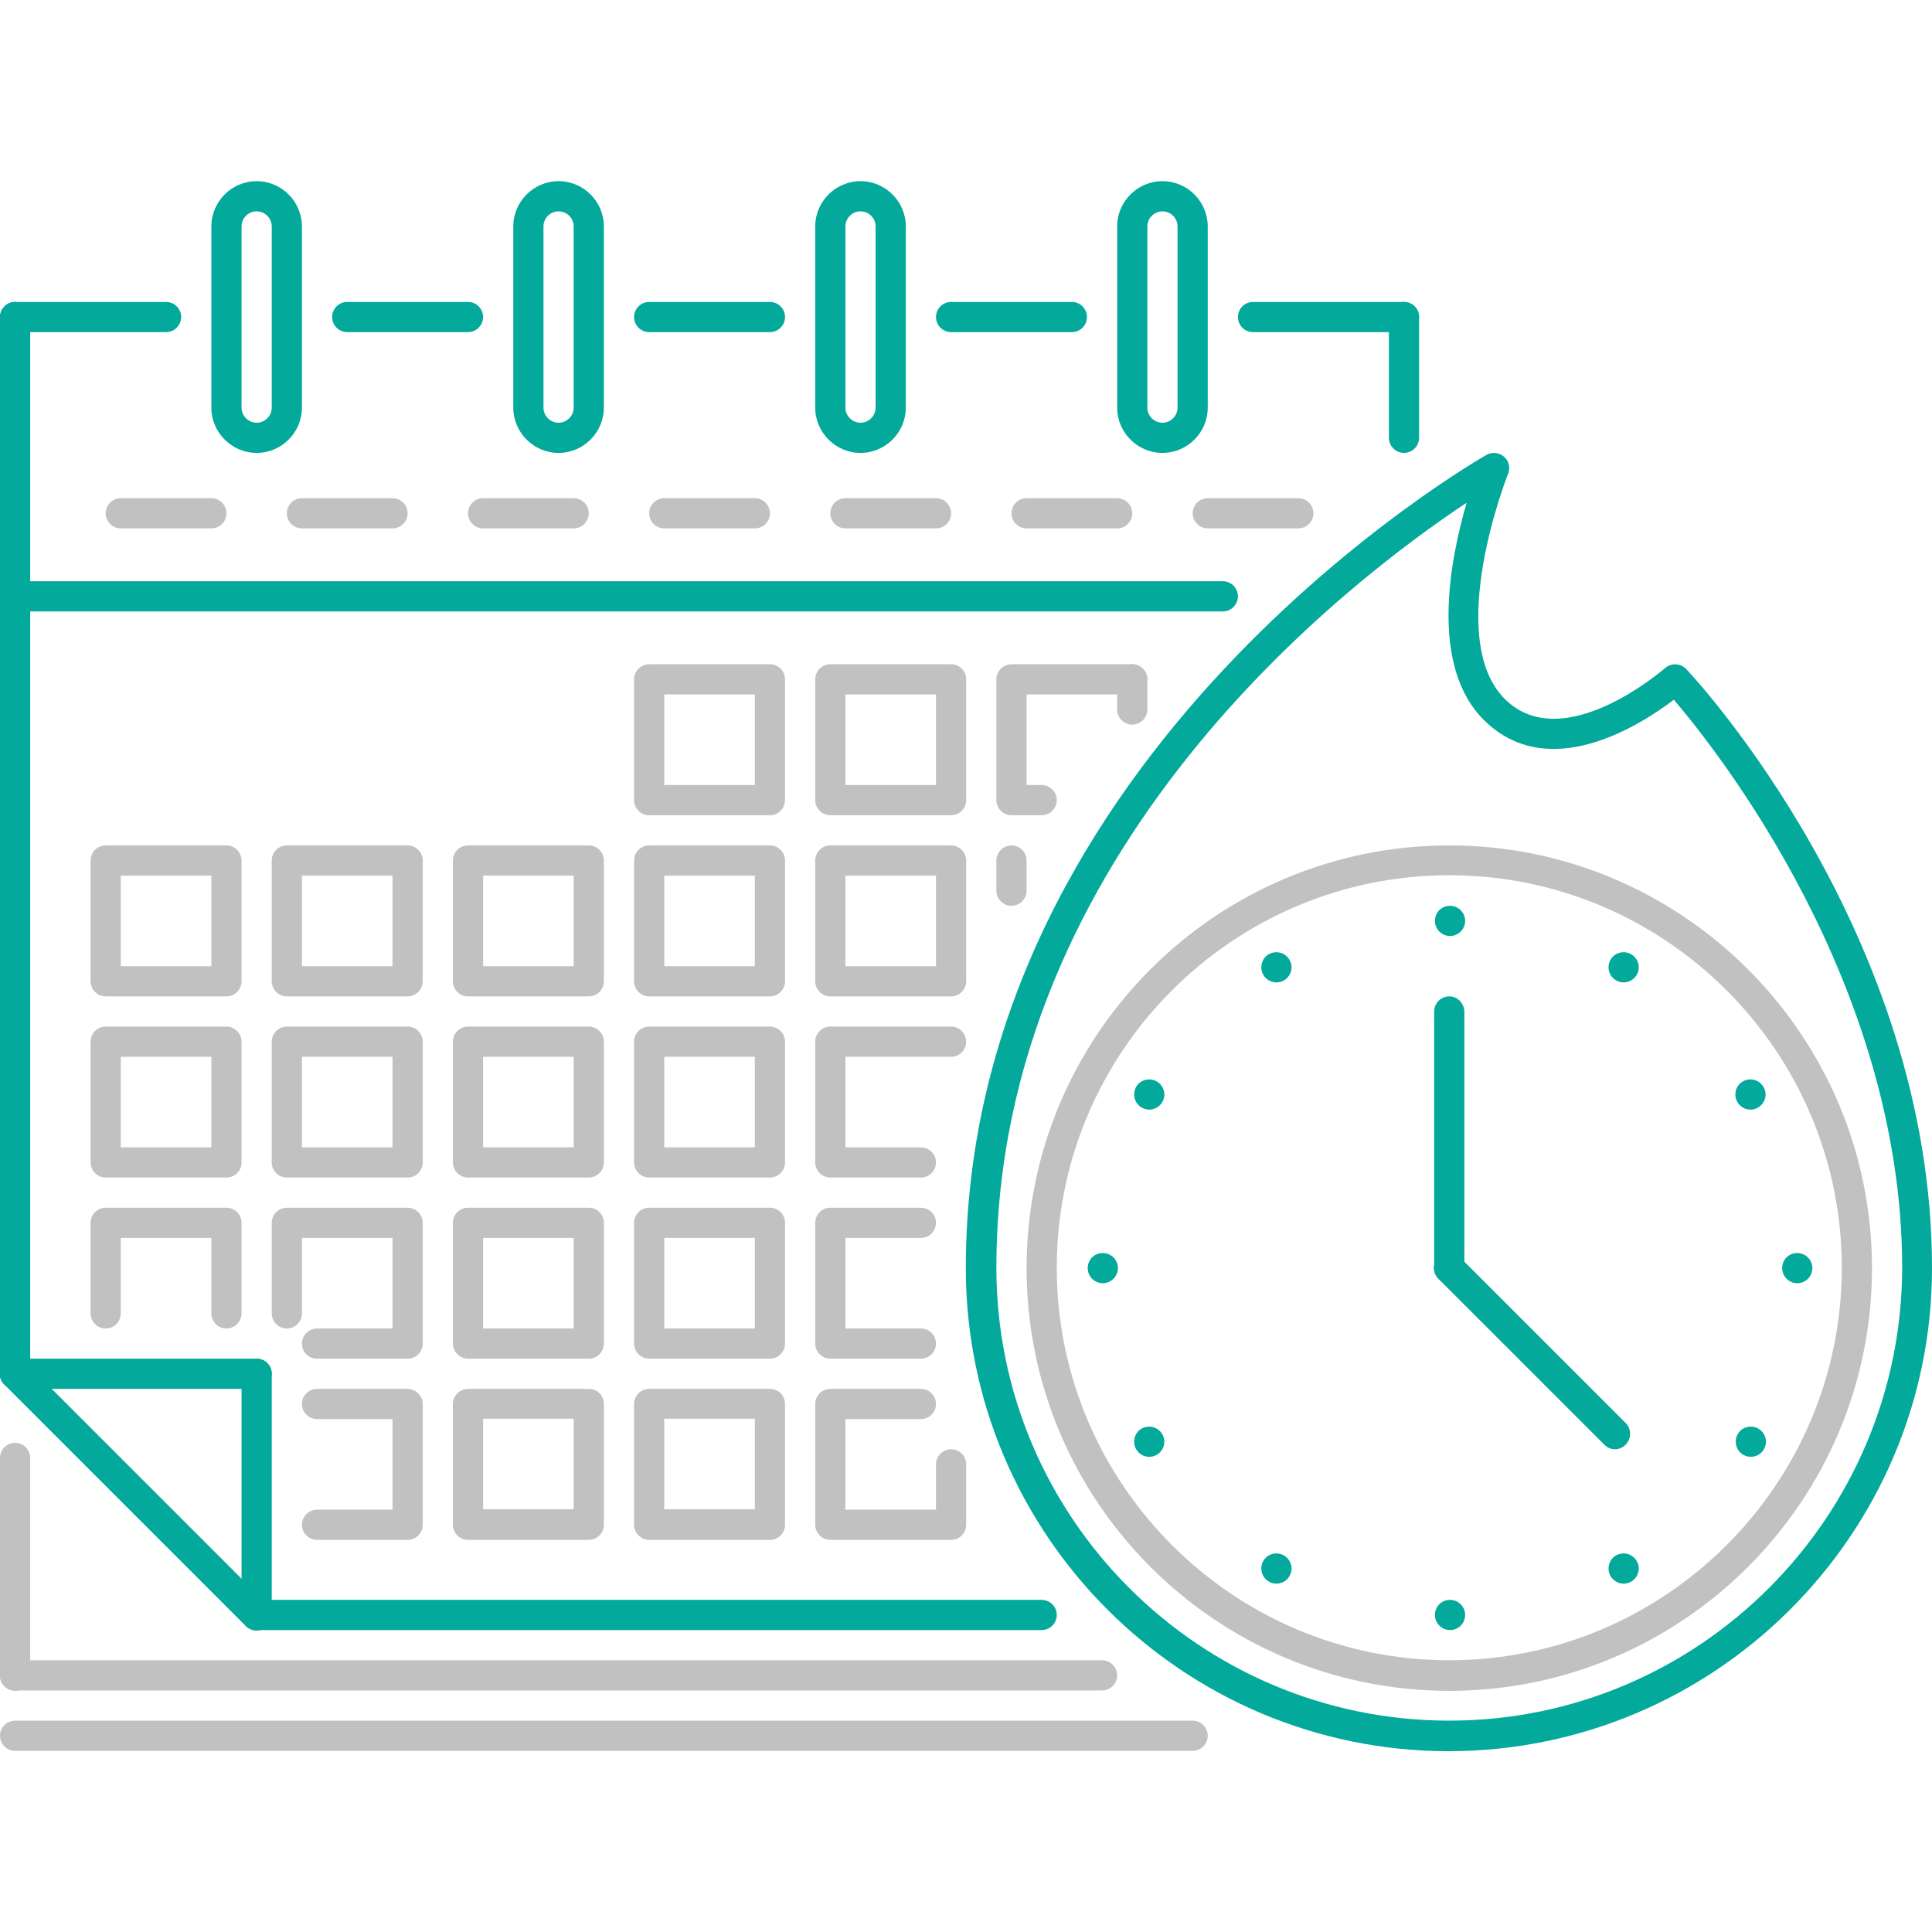 <?xml version="1.0" encoding="utf-8"?>
<!-- Generator: Adobe Illustrator 19.2.1, SVG Export Plug-In . SVG Version: 6.00 Build 0)  -->
<svg version="1.1" id="Capa_1" xmlns="http://www.w3.org/2000/svg" xmlns:xlink="http://www.w3.org/1999/xlink" x="0px" y="0px"
	 viewBox="0 0 511.9 511.9" style="enable-background:new 0 0 511.9 511.9;" xml:space="preserve">
<style type="text/css">
	.st0{fill:#03A99B;}
	.st1{fill:#C1C1C1;}
</style>
<g>
	<g>
		<path class="st0" d="M276,423.9H68c-2.2,0-4,1.8-4,4c0,2.2,1.8,4,4,4h208c2.2,0,4-1.8,4-4C280,425.7,278.2,423.9,276,423.9z"/>
	</g>
</g>
<g>
	<g>
		<path class="st0" d="M4,80c-2.2,0-4,1.8-4,4v280c0,2.2,1.8,4,4,4c2.2,0,4-1.8,4-4V84C8,81.8,6.2,80,4,80z"/>
	</g>
</g>
<g>
	<g>
		<path class="st0" d="M44,80H4c-2.2,0-4,1.8-4,4s1.8,4,4,4h40c2.2,0,4-1.8,4-4S46.2,80,44,80z"/>
	</g>
</g>
<g>
	<g>
		<path class="st0" d="M372,80h-40c-2.2,0-4,1.8-4,4s1.8,4,4,4h40c2.2,0,4-1.8,4-4S374.2,80,372,80z"/>
	</g>
</g>
<g>
	<g>
		<path class="st0" d="M372,80c-2.2,0-4,1.8-4,4v32c0,2.2,1.8,4,4,4c2.2,0,4-1.8,4-4V84C376,81.8,374.2,80,372,80z"/>
	</g>
</g>
<g>
	<g>
		<path class="st0" d="M324,154H4c-2.2,0-4,1.8-4,4s1.8,4,4,4h320c2.2,0,4-1.8,4-4S326.2,154,324,154z"/>
	</g>
</g>
<g>
	<g>
		<path class="st1" d="M292,439.9H4c-2.2,0-4,1.8-4,4c0,2.2,1.8,4,4,4h288c2.2,0,4-1.8,4-4C296,441.7,294.2,439.9,292,439.9z"/>
	</g>
</g>
<g>
	<g>
		<path class="st1" d="M316,455.9H4c-2.2,0-4,1.8-4,4c0,2.2,1.8,4,4,4h312c2.2,0,4-1.8,4-4C320,457.7,318.2,455.9,316,455.9z"/>
	</g>
</g>
<g>
	<g>
		<path class="st0" d="M70.8,425.1l-64-64c-1.6-1.6-4.1-1.6-5.7,0s-1.6,4.1,0,5.7l64,64c0.8,0.8,1.8,1.2,2.8,1.2s2-0.4,2.8-1.2
			C72.4,429.2,72.4,426.7,70.8,425.1z"/>
	</g>
</g>
<g>
	<g>
		<path class="st0" d="M68,360c-2.2,0-4,1.8-4,4v64c0,2.2,1.8,4,4,4s4-1.8,4-4v-64C72,361.7,70.2,360,68,360z"/>
	</g>
</g>
<g>
	<g>
		<path class="st0" d="M68,360H4c-2.2,0-4,1.8-4,4s1.8,4,4,4h64c2.2,0,4-1.8,4-4S70.2,360,68,360z"/>
	</g>
</g>
<g>
	<g>
		<path class="st1" d="M4,382.3c-2.2,0-4,1.8-4,4v57.7c0,2.2,1.8,4,4,4c2.2,0,4-1.8,4-4v-57.7C8,384.1,6.2,382.3,4,382.3z"/>
	</g>
</g>
<g>
	<g>
		<path class="st1" d="M56,132H32c-2.2,0-4,1.8-4,4c0,2.2,1.8,4,4,4h24c2.2,0,4-1.8,4-4C60,133.8,58.2,132,56,132z"/>
	</g>
</g>
<g>
	<g>
		<path class="st1" d="M104,132H80c-2.2,0-4,1.8-4,4c0,2.2,1.8,4,4,4h24c2.2,0,4-1.8,4-4C108,133.8,106.2,132,104,132z"/>
	</g>
</g>
<g>
	<g>
		<path class="st1" d="M152,132h-24c-2.2,0-4,1.8-4,4c0,2.2,1.8,4,4,4h24c2.2,0,4-1.8,4-4C156,133.8,154.2,132,152,132z"/>
	</g>
</g>
<g>
	<g>
		<path class="st1" d="M200,132h-24c-2.2,0-4,1.8-4,4c0,2.2,1.8,4,4,4h24c2.2,0,4-1.8,4-4C204,133.8,202.2,132,200,132z"/>
	</g>
</g>
<g>
	<g>
		<path class="st1" d="M248,132h-24c-2.2,0-4,1.8-4,4c0,2.2,1.8,4,4,4h24c2.2,0,4-1.8,4-4C252,133.8,250.2,132,248,132z"/>
	</g>
</g>
<g>
	<g>
		<path class="st1" d="M296,132h-24c-2.2,0-4,1.8-4,4c0,2.2,1.8,4,4,4h24c2.2,0,4-1.8,4-4C300,133.8,298.2,132,296,132z"/>
	</g>
</g>
<g>
	<g>
		<path class="st1" d="M344,132h-24c-2.2,0-4,1.8-4,4c0,2.2,1.8,4,4,4h24c2.2,0,4-1.8,4-4C348,133.8,346.2,132,344,132z"/>
	</g>
</g>
<g>
	<g>
		<path class="st0" d="M68,48c-6.6,0-12,5.4-12,12v48c0,6.6,5.4,12,12,12s12-5.4,12-12V60C80,53.4,74.6,48,68,48z M72,108
			c0,2.2-1.8,4-4,4s-4-1.8-4-4V60c0-2.2,1.8-4,4-4s4,1.8,4,4V108z"/>
	</g>
</g>
<g>
	<g>
		<path class="st0" d="M148,48c-6.6,0-12,5.4-12,12v48c0,6.6,5.4,12,12,12s12-5.4,12-12V60C160,53.4,154.6,48,148,48z M152,108
			c0,2.2-1.8,4-4,4s-4-1.8-4-4V60c0-2.2,1.8-4,4-4c2.2,0,4,1.8,4,4V108z"/>
	</g>
</g>
<g>
	<g>
		<path class="st0" d="M228,48c-6.6,0-12,5.4-12,12v48c0,6.6,5.4,12,12,12s12-5.4,12-12V60C240,53.4,234.6,48,228,48z M232,108
			c0,2.2-1.8,4-4,4s-4-1.8-4-4V60c0-2.2,1.8-4,4-4s4,1.8,4,4V108z"/>
	</g>
</g>
<g>
	<g>
		<path class="st0" d="M308,48c-6.6,0-12,5.4-12,12v48c0,6.6,5.4,12,12,12s12-5.4,12-12V60C320,53.4,314.6,48,308,48z M312,108
			c0,2.2-1.8,4-4,4c-2.2,0-4-1.8-4-4V60c0-2.2,1.8-4,4-4c2.2,0,4,1.8,4,4V108z"/>
	</g>
</g>
<g>
	<g>
		<path class="st0" d="M124,80H92c-2.2,0-4,1.8-4,4s1.8,4,4,4h32c2.2,0,4-1.8,4-4S126.2,80,124,80z"/>
	</g>
</g>
<g>
	<g>
		<path class="st0" d="M204,80h-32c-2.2,0-4,1.8-4,4s1.8,4,4,4h32c2.2,0,4-1.8,4-4S206.2,80,204,80z"/>
	</g>
</g>
<g>
	<g>
		<path class="st0" d="M284,80h-32c-2.2,0-4,1.8-4,4s1.8,4,4,4h32c2.2,0,4-1.8,4-4S286.2,80,284,80z"/>
	</g>
</g>
<path class="st0" d="M511.9,336C511.9,336,511.9,336,511.9,336c0-88.3-62.4-155.9-65.1-158.7c-1.5-1.6-4-1.7-5.6-0.3
	c-0.3,0.2-27,23.6-42.5,8.2c-16.2-16.3,0.7-59.3,0.9-59.7c0.6-1.6,0.2-3.4-1.1-4.5c-1.3-1.1-3.1-1.3-4.6-0.5
	c-1.4,0.8-138,78.6-138,215.5l0,0l0,0c0,70.6,57.4,128,128,128c0,0,0,0,0,0C454.5,463.9,511.9,406.5,511.9,336L511.9,336z
	 M384,455.9L384,455.9c-66.2,0-120-53.8-120-120l0,0l0,0c0-111.4,94.3-182.6,124.6-202.7c-4.5,15.4-9.8,43.2,4.5,57.5
	c17.2,17.2,41.7,1.3,50.4-5.3c11.6,13.6,60.4,75.1,60.5,150.4c0,0,0,0,0,0C503.9,402.1,450.1,455.9,384,455.9z"/>
<g>
	<g>
		<g>
			<path class="st0" d="M384.2,240L384.2,240c-2.3,0-4,1.8-4,4c0,2.2,1.8,4,4,4c2.2,0,4-1.8,4-4C388.2,241.8,386.4,240,384.2,240z"
				/>
		</g>
	</g>
	<g>
		<g>
			<path class="st0" d="M384.2,423.9L384.2,423.9c-2.3,0-4,1.8-4,4c0,2.2,1.8,4,4,4c2.2,0,4-1.8,4-4
				C388.2,425.7,386.4,423.9,384.2,423.9z"/>
		</g>
	</g>
	<g>
		<g>
			<path class="st0" d="M338.2,252.3L338.2,252.3c-2.3,0-4,1.8-4,4c0,2.2,1.8,4,4,4c2.2,0,4-1.8,4-4
				C342.2,254.1,340.4,252.3,338.2,252.3z"/>
		</g>
	</g>
	<g>
		<g>
			<path class="st0" d="M430.2,411.6L430.2,411.6c-2.3,0-4,1.8-4,4c0,2.2,1.8,4,4,4c2.2,0,4-1.8,4-4
				C434.2,413.4,432.4,411.6,430.2,411.6z"/>
		</g>
	</g>
	<g>
		<g>
			<path class="st0" d="M304.5,286L304.5,286c-2.3,0-4,1.8-4,4s1.8,4,4,4c2.2,0,4-1.8,4-4S306.7,286,304.5,286z"/>
		</g>
	</g>
	<g>
		<g>
			<path class="st0" d="M463.9,378L463.9,378c-2.3,0-4,1.8-4,4s1.8,4,4,4c2.2,0,4-1.8,4-4S466.1,378,463.9,378z"/>
		</g>
	</g>
	<g>
		<g>
			<path class="st0" d="M292.2,332L292.2,332c-2.3,0-4,1.8-4,4s1.8,4,4,4c2.2,0,4-1.8,4-4S294.4,332,292.2,332z"/>
		</g>
	</g>
	<g>
		<g>
			<path class="st0" d="M476.2,332L476.2,332c-2.3,0-4,1.8-4,4s1.8,4,4,4c2.2,0,4-1.8,4-4S478.4,332,476.2,332z"/>
		</g>
	</g>
	<g>
		<g>
			<path class="st0" d="M304.5,378L304.5,378c-2.3,0-4,1.8-4,4s1.8,4,4,4c2.2,0,4-1.8,4-4S306.7,378,304.5,378z"/>
		</g>
	</g>
	<g>
		<g>
			<path class="st0" d="M463.8,286L463.8,286c-2.3,0-4,1.8-4,4s1.8,4,4,4c2.2,0,4-1.8,4-4S466,286,463.8,286z"/>
		</g>
	</g>
	<g>
		<g>
			<path class="st0" d="M338.2,411.6L338.2,411.6c-2.3,0-4,1.8-4,4c0,2.2,1.8,4,4,4c2.2,0,4-1.8,4-4
				C342.2,413.4,340.4,411.6,338.2,411.6z"/>
		</g>
	</g>
	<g>
		<g>
			<path class="st0" d="M430.2,252.3L430.2,252.3c-2.3,0-4,1.8-4,4c0,2.2,1.8,4,4,4c2.2,0,4-1.8,4-4
				C434.2,254.1,432.4,252.3,430.2,252.3z"/>
		</g>
	</g>
</g>
<g>
	<g>
		<path class="st0" d="M384,264c-2.2,0-4,1.8-4,4v68c0,2.2,1.8,4,4,4c2.2,0,4-1.8,4-4v-68C387.9,265.8,386.2,264,384,264z"/>
	</g>
</g>
<g>
	<g>
		<path class="st0" d="M430.8,377.1l-44-44c-1.6-1.6-4.1-1.6-5.7,0s-1.6,4.1,0,5.7l44,44c0.8,0.8,1.8,1.2,2.8,1.2s2-0.4,2.8-1.2
			C432.3,381.2,432.3,378.7,430.8,377.1z"/>
	</g>
</g>
<g>
	<g>
		<path class="st1" d="M300,176c-2.2,0-4,1.8-4,4v8c0,2.2,1.8,4,4,4s4-1.8,4-4v-8C304,177.8,302.2,176,300,176z"/>
	</g>
</g>
<path class="st1" d="M204,176h-32c-2.2,0-4,1.8-4,4v32c0,2.2,1.8,4,4,4h32c2.2,0,4-1.8,4-4v-32C208,177.8,206.2,176,204,176z
	 M200,208h-24v-24h24V208z"/>
<path class="st1" d="M252,176h-32c-2.2,0-4,1.8-4,4v32c0,2.2,1.8,4,4,4h32c2.2,0,4-1.8,4-4v-32C256,177.8,254.2,176,252,176z
	 M248,208L248,208h-24v-24h24V208z"/>
<path class="st1" d="M28,264h32c2.2,0,4-1.8,4-4v-32c0-2.2-1.8-4-4-4H28c-2.2,0-4,1.8-4,4v32C24,262.2,25.8,264,28,264z M32,232h24
	v24H32V232z"/>
<path class="st1" d="M76,264h32c2.2,0,4-1.8,4-4v-32c0-2.2-1.8-4-4-4H76c-2.2,0-4,1.8-4,4v32C72,262.2,73.8,264,76,264z M80,232h24
	v24h0H80V232z"/>
<path class="st1" d="M156,224h-32c-2.2,0-4,1.8-4,4v32c0,2.2,1.8,4,4,4h32c2.2,0,4-1.8,4-4v-32C160,225.8,158.2,224,156,224z
	 M152,256h-24v-24h24V256z"/>
<path class="st1" d="M204,224h-32c-2.2,0-4,1.8-4,4v32c0,2.2,1.8,4,4,4h32c2.2,0,4-1.8,4-4v-32C208,225.8,206.2,224,204,224z
	 M200,256h-24v-24h24V256z"/>
<path class="st1" d="M252,224h-32c-2.2,0-4,1.8-4,4v32c0,2.2,1.8,4,4,4h32c2.2,0,4-1.8,4-4v-32C256,225.8,254.2,224,252,224z
	 M248,256L248,256h-24v-24h24V256z"/>
<path class="st1" d="M272,228c0-2.2-1.8-4-4-4s-4,1.8-4,4v8c0,2.2,1.8,4,4,4s4-1.8,4-4V228z"/>
<path class="st1" d="M28,312h32c2.2,0,4-1.8,4-4v-32c0-2.2-1.8-4-4-4H28c-2.2,0-4,1.8-4,4v32C24,310.2,25.8,312,28,312z M32,280h24
	v24H32V280z"/>
<path class="st1" d="M76,312h32c2.2,0,4-1.8,4-4v-32c0-2.2-1.8-4-4-4H76c-2.2,0-4,1.8-4,4v32C72,310.2,73.8,312,76,312z M80,280h24
	v24h0H80V280z"/>
<path class="st1" d="M156,272h-32c-2.2,0-4,1.8-4,4v32c0,2.2,1.8,4,4,4h32c2.2,0,4-1.8,4-4v-32C160,273.8,158.2,272,156,272z
	 M152,304h-24v-24h24V304z"/>
<path class="st1" d="M204,272h-32c-2.2,0-4,1.8-4,4v32c0,2.2,1.8,4,4,4h32c2.2,0,4-1.8,4-4v-32C208,273.8,206.2,272,204,272z
	 M200,304h-24v-24h24V304z"/>
<path class="st1" d="M252,272h-32c-2.2,0-4,1.8-4,4v32c0,2.2,1.8,4,4,4h24c2.2,0,4-1.8,4-4c0-2.2-1.8-4-4-4h-20v-24h28
	c2.2,0,4-1.8,4-4S254.2,272,252,272z"/>
<path class="st1" d="M156,320h-32c-2.2,0-4,1.8-4,4v32c0,2.2,1.8,4,4,4h32c2.2,0,4-1.8,4-4v-32C160,321.7,158.2,320,156,320z
	 M152,352h-24v-24h24V352z"/>
<path class="st1" d="M204,320h-32c-2.2,0-4,1.8-4,4v32c0,2.2,1.8,4,4,4h32c2.2,0,4-1.8,4-4v-32C208,321.7,206.2,320,204,320z
	 M200,352h-24v-24h24V352z"/>
<path class="st1" d="M244,328c2.2,0,4-1.8,4-4c0-2.2-1.8-4-4-4h-24c-2.2,0-4,1.8-4,4v32c0,2.2,1.8,4,4,4h24c2.2,0,4-1.8,4-4
	c0-2.2-1.8-4-4-4h-20v-24H244z"/>
<path class="st1" d="M156,368h-32c-2.2,0-4,1.8-4,4v32c0,2.2,1.8,4,4,4h32c2.2,0,4-1.8,4-4v-32C160,369.7,158.2,368,156,368z
	 M152,399.9h-24v-24h24V399.9z"/>
<path class="st1" d="M204,368h-32c-2.2,0-4,1.8-4,4v32c0,2.2,1.8,4,4,4h32c2.2,0,4-1.8,4-4v-32C208,369.7,206.2,368,204,368z
	 M200,399.9h-24v-24h24V399.9z"/>
<path class="st1" d="M61.5,320.3c-0.5-0.2-1-0.3-1.6-0.3H28c-2.2,0-4,1.8-4,4v24c0,2.2,1.8,4,4,4c2.2,0,4-1.8,4-4v-20h24v20
	c0,2.2,1.8,4,4,4s4-1.8,4-4v-24C64,322.3,63,320.9,61.5,320.3z"/>
<path class="st1" d="M112,324c0-2.2-1.8-4-4-4H76c-2.2,0-4,1.8-4,4v24c0,2.2,1.8,4,4,4c2.2,0,4-1.8,4-4v-20h24v24H84
	c-2.2,0-4,1.8-4,4c0,2.2,1.8,4,4,4h24c0,0,0,0,0,0s0,0,0,0h0c2.2,0,4-1.8,4-4c0,0,0,0,0,0V324z"/>
<path class="st1" d="M112,372c0-0.8-0.2-1.5-0.6-2.1c-0.7-1.1-2-1.9-3.4-1.9H84c-2.2,0-4,1.8-4,4c0,2.2,1.8,4,4,4h20v24H84
	c-2.2,0-4,1.8-4,4s1.8,4,4,4h24c2.2,0,4-1.8,4-4c0,0,0,0,0,0L112,372C112,372,112,372,112,372z"/>
<path class="st1" d="M384,224c-61.8,0-112,50.2-112,112s50.2,112,112,112c61.7,0,112-50.2,112-112S445.7,224,384,224z M384,439.9
	c-57.3,0-104-46.7-104-104s46.7-104,104-104c57.3,0,104,46.7,104,104S441.3,439.9,384,439.9z"/>
<path class="st1" d="M268,216h8c2.2,0,4-1.8,4-4s-1.8-4-4-4h-4v-24h28c2.2,0,4-1.8,4-4c0-2.2-1.8-4-4-4h-32c-2.2,0-4,1.8-4,4v32
	C264,214.2,265.8,216,268,216z"/>
<path class="st1" d="M252,384c-2.2,0-4,1.8-4,4v12h-24v-24h20c2.2,0,4-1.8,4-4c0-2.2-1.8-4-4-4h-24c-2.2,0-4,1.8-4,4v32
	c0,2.2,1.8,4,4,4h32c2.2,0,4-1.8,4-4l0,0v0v-16C256,385.7,254.2,384,252,384z"/>
</svg>
